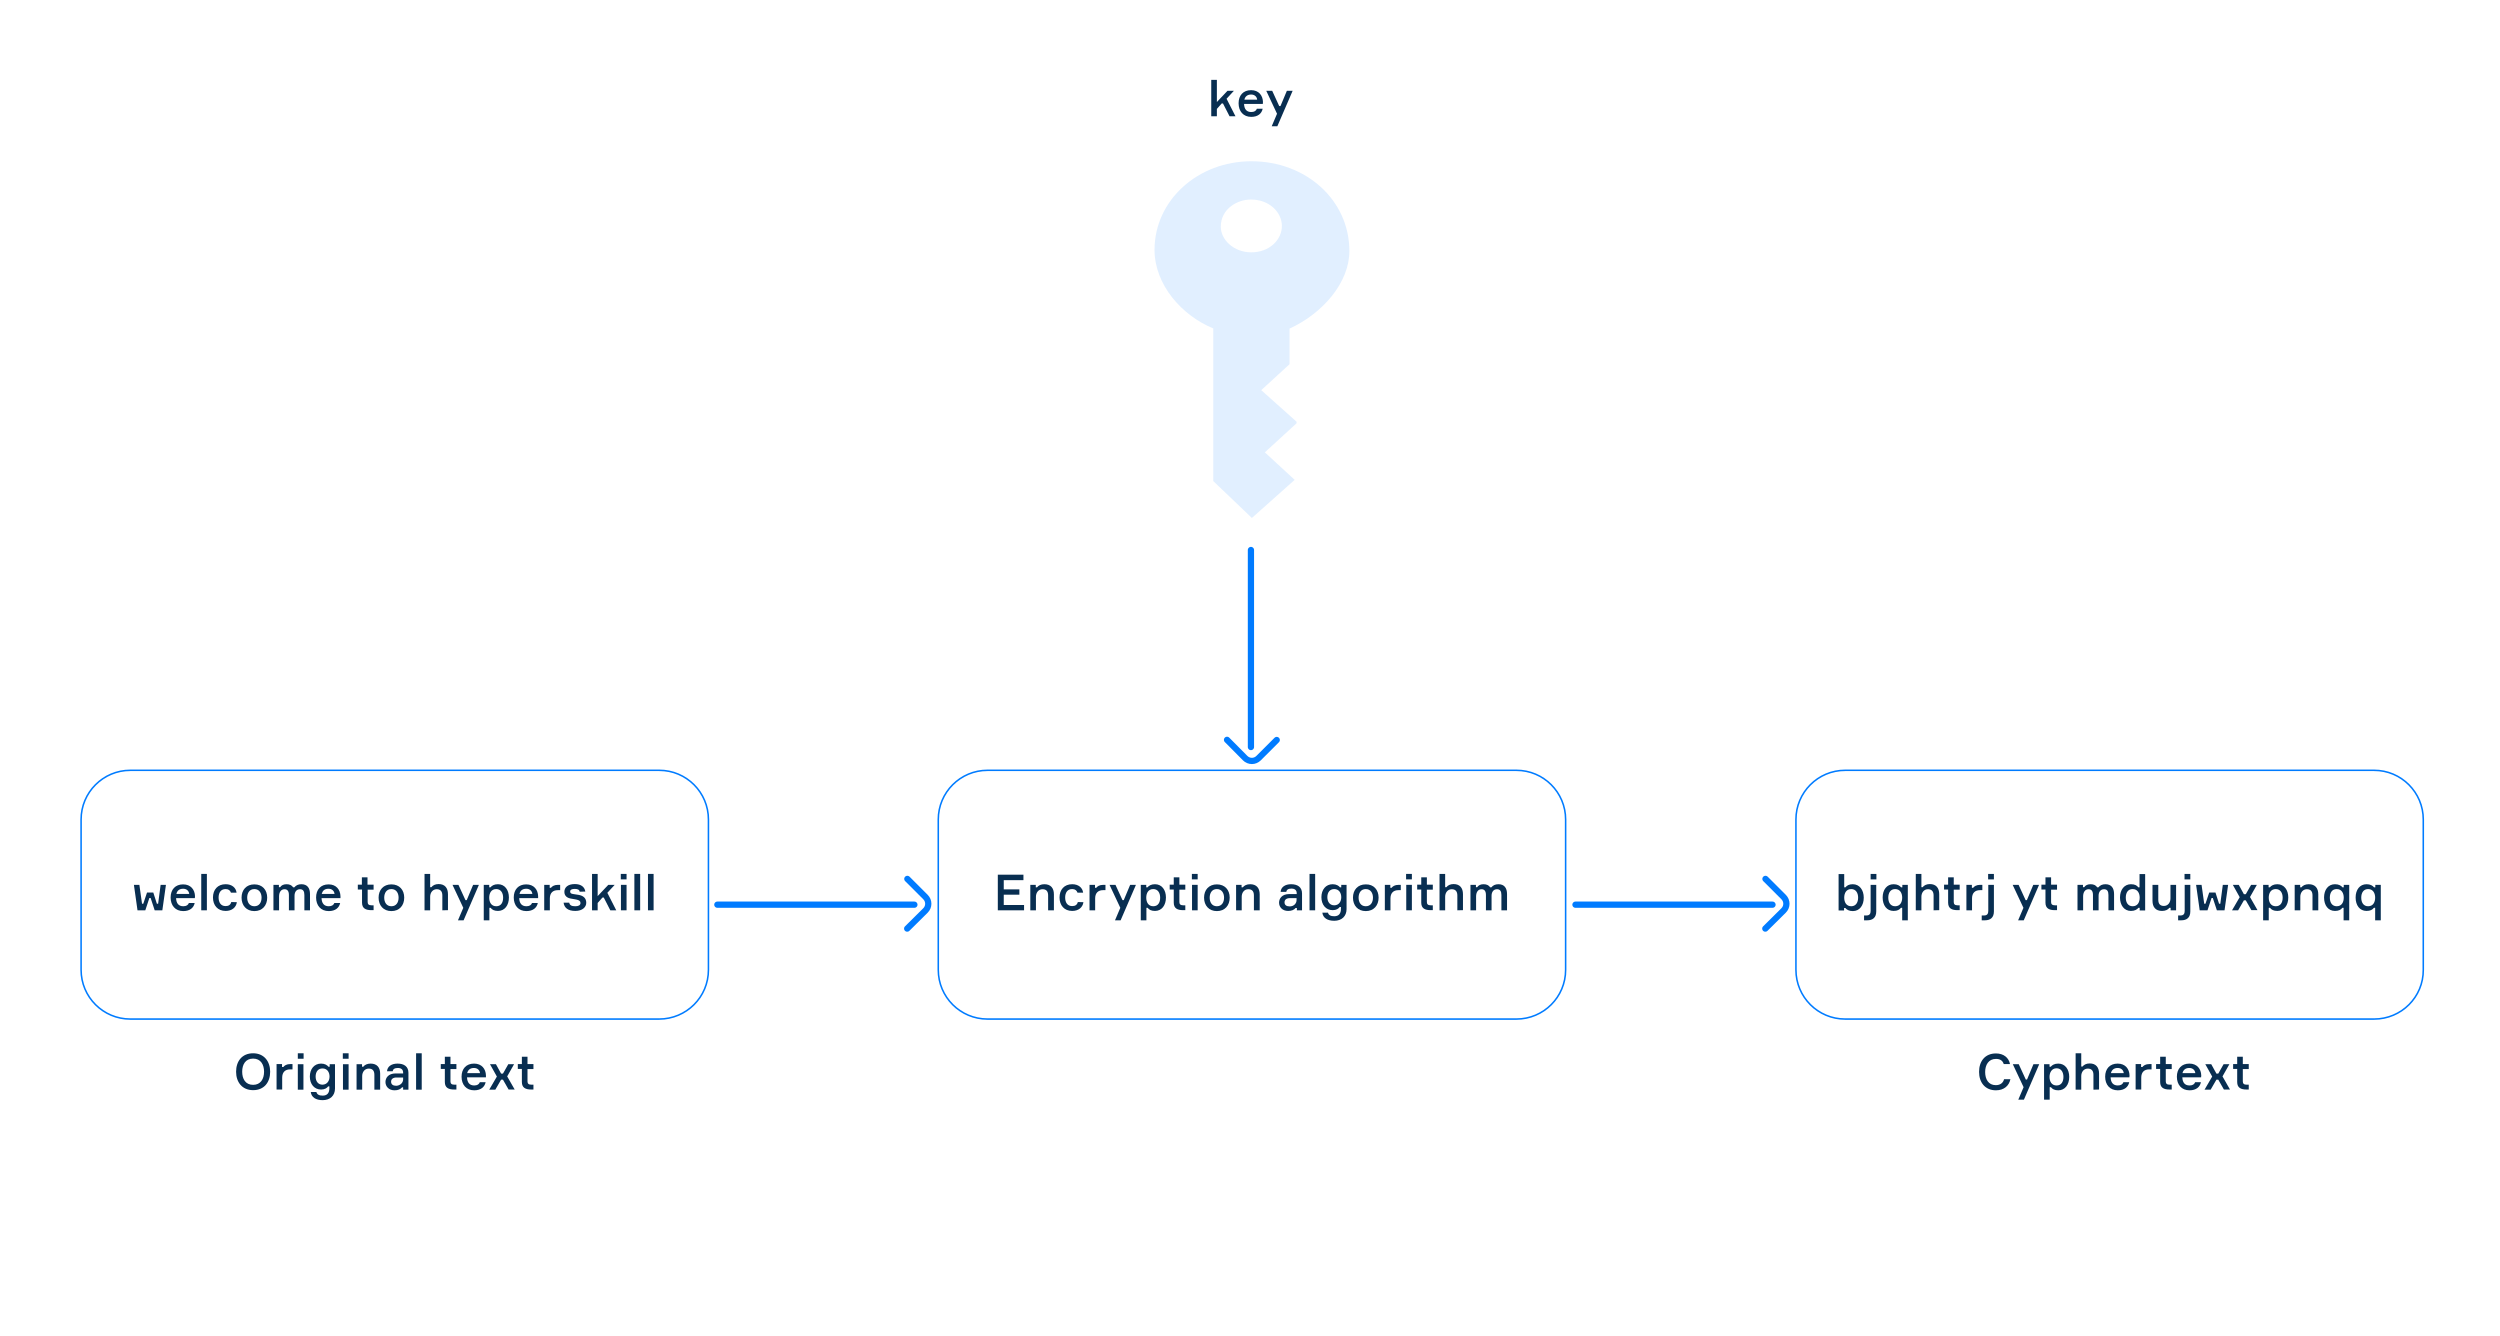 <?xml version="1.0" encoding="utf-8"?>
<!-- Generator: Adobe Illustrator 20.1.0, SVG Export Plug-In . SVG Version: 6.00 Build 0)  -->
<svg version="1.1" id="Layer_1" xmlns="http://www.w3.org/2000/svg" x="0px" y="0px"
	 viewBox="0 0 1600 855.2" style="enable-background:new 0 0 1600 855.2;" xml:space="preserve">
<style type="text/css">
	.st0{fill:#007BFF;}
	.st1{fill:none;stroke:#007BFF;stroke-width:0.944;stroke-miterlimit:10;}
	.st2{opacity:0.12;fill:#007BFF;enable-background:new    ;}
	.st3{fill:none;stroke:#007BFF;stroke-width:4;stroke-linecap:round;stroke-miterlimit:10;}
	.st4{fill:none;stroke:#007BFF;stroke-miterlimit:10;}
	.st5{fill:#082E51;}
</style>
<path class="st0" d="M0,0"/>
<path class="st1" d="M0,0"/>
<path pointer-events="none" class="st2" d="M800.8,161.5c11.5,0,19.6-7.9,19.6-16.9c0-8.4-7.6-16.9-19.9-16.9
	c-8.8,0-19.2,6.1-19.2,17.4C781.3,153.4,789.6,161.5,800.8,161.5z M776.5,307.9v-97.7c-20-8.2-37.6-27.9-37.6-50.3
	c0-31.7,27.7-56.7,62-56.7c34.9,0,62.7,24.8,62.7,57.5c0,19.9-16.8,39.8-38.3,49.6v22.8l-18.1,16.6l22.6,20.2v1l-20.3,18.6
	l19.1,17.6l-27.4,24.4L776.5,307.9z"/>
<g>
	<path pointer-events="none" class="st3" d="M459.1,579h126.1"/>
	<path class="st3" d="M580.7,562.5l11.6,11.6c2.4,2.4,2.4,6.2,0,8.6l-11.7,11.6"/>
</g>
<g>
	<path pointer-events="none" class="st3" d="M800.6,352v126.1"/>
	<path class="st3" d="M817.1,473.6l-11.6,11.6c-2.4,2.4-6.2,2.4-8.6,0l-11.6-11.7"/>
</g>
<g>
	<path pointer-events="none" class="st3" d="M1008.3,579h126.1"/>
	<path class="st3" d="M1129.9,562.5l11.6,11.6c2.4,2.4,2.4,6.2,0,8.6l-11.7,11.6"/>
</g>
<path class="st4" d="M421.8,652.2H83.4c-17.4,0-31.5-14.1-31.5-31.5v-96.2c0-17.4,14.1-31.5,31.5-31.5h338.5
	c17.4,0,31.5,14.1,31.5,31.5v96.2C453.4,638.1,439.3,652.2,421.8,652.2z"/>
<g>
	<g>
		<path class="st5" d="M98.1,571.2l2.3,7.2h0.8l1.6-12.1h3.4l-2.3,16.3H99l-2.6-7.9h-0.8l-2.6,7.9h-5l-2.3-16.3h3.5l1.7,12.1h0.8
			l2.4-7.2H98.1z"/>
		<path class="st5" d="M124.7,574.8h-12c0.1,3.3,1.6,5.2,4.6,5.2c2,0,3.1-0.8,3.6-2.1h3.7c-0.6,3-3,5.2-7.3,5.2
			c-5.1,0-8.1-3.6-8.1-8.7c0-5.1,3-8.4,8-8.4c4.9,0,7.5,3.4,7.6,7.6L124.7,574.8L124.7,574.8z M112.9,572.1h8.2
			c-0.2-1.8-1.5-3.3-3.9-3.3C114.6,568.8,113.3,570.2,112.9,572.1z"/>
		<path class="st5" d="M132.4,559.3v23.3h-3.6v-23.3H132.4z"/>
		<path class="st5" d="M151.6,577.4c-0.5,3.4-3.2,5.6-7.2,5.6c-5.1,0-8.1-3.6-8.1-8.6s3-8.5,8.1-8.5c4,0,6.6,2.2,7,5.4h-3.6
			c-0.5-1.4-1.5-2.3-3.4-2.3c-3.2,0-4.5,2.5-4.5,5.4c0,3,1.3,5.5,4.5,5.5c2,0,3.2-0.9,3.6-2.6L151.6,577.4L151.6,577.4z"/>
		<path class="st5" d="M171,574.5c0,5-3.1,8.6-8.2,8.6s-8.2-3.6-8.2-8.6s3.1-8.5,8.2-8.5S171,569.5,171,574.5z M167.4,574.5
			c0-2.8-1.4-5.5-4.6-5.5s-4.6,2.6-4.6,5.5s1.4,5.5,4.6,5.5S167.4,577.4,167.4,574.5z"/>
		<path class="st5" d="M198.4,572.2v10.4h-3.6v-9.8c0-2.4-0.8-3.7-2.8-3.7c-2.3,0-3.5,1.8-3.5,4.2v9.3h-3.6v-9.8
			c0-2.4-0.9-3.7-2.8-3.7c-2.4,0-3.5,2.1-3.5,4.6v8.9H175v-16.3h3.5v1.5h0.8c0.8-1.2,2.1-1.9,4.1-1.9s3.4,0.7,4.2,2h0.8
			c1-1.3,2.5-2,4.5-2C196.7,565.9,198.4,568.4,198.4,572.2z"/>
		<path class="st5" d="M217.8,574.8h-12c0.1,3.3,1.6,5.2,4.6,5.2c2,0,3.1-0.8,3.6-2.1h3.7c-0.6,3-3,5.2-7.3,5.2
			c-5.1,0-8.1-3.6-8.1-8.7c0-5.1,3-8.4,8-8.4c4.9,0,7.5,3.4,7.6,7.6v1.2H217.8z M205.9,572.1h8.2c-0.2-1.8-1.5-3.3-3.9-3.3
			C207.6,568.8,206.4,570.2,205.9,572.1z"/>
		<path class="st5" d="M239.1,566.3v3.1h-3.8v7.9c0,1.4,0.7,2.1,2.5,2.1h1.3v3.1h-1.4c-3.6,0-6-1.1-6-4.8v-8.4H229v-3.1h2.6v-4.7
			h3.6v4.7h3.9V566.3z"/>
		<path class="st5" d="M258.7,574.5c0,5-3.1,8.6-8.2,8.6s-8.2-3.6-8.2-8.6s3.1-8.5,8.2-8.5S258.7,569.5,258.7,574.5z M255.1,574.5
			c0-2.8-1.4-5.5-4.6-5.5s-4.6,2.6-4.6,5.5s1.4,5.5,4.6,5.5S255.1,577.4,255.1,574.5z"/>
		<path class="st5" d="M283.1,582.6v-9.5c0-2.6-1.2-4-3.6-4c-2.6,0-4.2,2.2-4.2,4.8v8.7h-3.6v-23.3h3.6v8.5h0.8c0.9-1.2,2.5-2,4.6-2
			c4,0,6,2.5,6,6.5v10.2L283.1,582.6L283.1,582.6z"/>
		<path class="st5" d="M293.1,589l3.4-8l-6.9-14.7h3.8l4.5,9.8h0.8l4.1-9.8h3.7l-9.8,22.7H293.1z"/>
		<path class="st5" d="M313.1,566.3v1.6h0.8c0.9-1.1,2.4-2,4.8-2c4.4,0,7,3.7,7,8.5c0,5-2.7,8.6-7,8.6c-2.4,0-3.8-0.8-4.7-2h-0.8v8
			h-3.6v-22.7L313.1,566.3L313.1,566.3z M313.1,574.5c0,2.9,1.3,5.5,4.5,5.5c3,0,4.4-2.3,4.4-5.5c0-3.1-1.5-5.5-4.4-5.5
			C314.4,569,313.1,571.6,313.1,574.5z"/>
		<path class="st5" d="M344.3,574.8h-12c0.1,3.3,1.6,5.2,4.6,5.2c2,0,3.1-0.8,3.6-2.1h3.7c-0.6,3-3,5.2-7.3,5.2
			c-5.1,0-8.1-3.6-8.1-8.7c0-5.1,3-8.4,8-8.4c4.9,0,7.5,3.4,7.6,7.6v1.2H344.3z M332.5,572.1h8.2c-0.2-1.8-1.5-3.3-3.9-3.3
			C334.2,568.8,332.9,570.2,332.5,572.1z"/>
		<path class="st5" d="M358.5,569.7H357c-3.3,0-5.1,1.9-5.1,5.3v7.6h-3.6v-16.3h3.5v1.9h0.8c0.7-0.9,2-1.9,4.5-1.9h1.4L358.5,569.7
			L358.5,569.7z"/>
		<path class="st5" d="M371,570.7c-0.2-1.4-1.5-1.8-3.2-1.8c-1.8,0-2.9,0.5-2.9,1.7c0,1.1,0.7,1.4,2.1,1.6l3.2,0.5c3,0.5,5,2,5,5.1
			c0,2.7-2.4,5.2-7,5.2c-4.8,0-7.1-2.1-7.5-5.3h3.6c0.3,1.7,1.6,2.3,3.8,2.3c2.1,0,3.4-0.6,3.4-2.1c0-1.2-0.8-1.8-2.7-2.2l-3.4-0.6
			c-2.4-0.4-4.2-1.7-4.2-4.3c0-2.8,2.1-5,6.7-5c4,0,6.3,1.9,6.7,4.8L371,570.7L371,570.7z"/>
		<path class="st5" d="M390.6,582.6l-4.2-8.2h-0.8l-3.1,3.5v4.7h-3.6v-23.3h3.6v14.2l6.8-7.2h4.1l-4.7,5.1l5.7,11.2H390.6z"/>
		<path class="st5" d="M397.3,562.8v-3.5h3.7v3.5H397.3z M401,582.6h-3.6v-16.3h3.6V582.6z"/>
		<path class="st5" d="M409.7,559.3v23.3H406v-23.3H409.7z"/>
		<path class="st5" d="M418.3,559.3v23.3h-3.6v-23.3H418.3z"/>
	</g>
</g>
<path class="st4" d="M970.5,652.2H632c-17.4,0-31.5-14.1-31.5-31.5v-96.2c0-17.4,14.1-31.5,31.5-31.5h338.5
	c17.4,0,31.5,14.1,31.5,31.5v96.2C1002,638.1,987.9,652.2,970.5,652.2z"/>
<g>
	<path class="st5" d="M655.4,579.1v3.5h-16.8v-22.8H655v3.5h-12.6v5.9h10v3.4h-10v6.6h13V579.1z"/>
	<path class="st5" d="M670.8,582.6v-9.5c0-2.7-1.2-4-3.6-4c-2.6,0-4.2,2.2-4.2,4.8v8.7h-3.6v-16.3h3.5v1.6h0.8c0.9-1.2,2.5-2,4.7-2
		c4.1,0,6.1,2.5,6.1,6.5v10.2H670.8z"/>
	<path class="st5" d="M693.4,577.4c-0.5,3.4-3.2,5.6-7.2,5.6c-5.1,0-8.1-3.6-8.1-8.6s3-8.5,8.1-8.5c4,0,6.6,2.2,7,5.4h-3.6
		c-0.5-1.4-1.5-2.3-3.4-2.3c-3.2,0-4.5,2.5-4.5,5.4c0,3,1.3,5.5,4.5,5.5c2,0,3.2-0.9,3.6-2.6L693.4,577.4L693.4,577.4z"/>
	<path class="st5" d="M707.5,569.7H706c-3.3,0-5.1,1.9-5.1,5.3v7.6h-3.6v-16.3h3.5v1.9h0.8c0.7-0.9,2-1.9,4.5-1.9h1.4L707.5,569.7
		L707.5,569.7z"/>
	<path class="st5" d="M713.6,589l3.4-8l-6.9-14.7h3.8l4.5,9.8h0.8l4.1-9.8h3.7l-9.8,22.7H713.6z"/>
	<path class="st5" d="M733.6,566.3v1.6h0.8c0.9-1.1,2.4-2,4.8-2c4.4,0,7,3.7,7,8.5c0,5-2.7,8.6-7,8.6c-2.4,0-3.8-0.8-4.7-2h-0.8v8
		h-3.6v-22.7L733.6,566.3L733.6,566.3z M733.6,574.5c0,2.9,1.3,5.5,4.5,5.5c3,0,4.4-2.3,4.4-5.5c0-3.1-1.5-5.5-4.4-5.5
		C734.9,569,733.6,571.6,733.6,574.5z"/>
	<path class="st5" d="M758.6,566.3v3.1h-3.8v7.9c0,1.4,0.7,2.1,2.5,2.1h1.3v3.1h-1.4c-3.6,0-6-1.1-6-4.8v-8.4h-2.6v-3.1h2.6v-4.7
		h3.6v4.7h3.8V566.3z"/>
	<path class="st5" d="M762.8,562.8v-3.5h3.7v3.5H762.8z M766.5,582.6h-3.6v-16.3h3.6V582.6z"/>
	<path class="st5" d="M787,574.5c0,5-3.1,8.6-8.2,8.6s-8.2-3.6-8.2-8.6s3.1-8.5,8.2-8.5S787,569.5,787,574.5z M783.4,574.5
		c0-2.8-1.4-5.5-4.6-5.5s-4.6,2.6-4.6,5.5s1.4,5.5,4.6,5.5S783.4,577.4,783.4,574.5z"/>
	<path class="st5" d="M802.5,582.6v-9.5c0-2.7-1.2-4-3.6-4c-2.6,0-4.2,2.2-4.2,4.8v8.7h-3.6v-16.3h3.5v1.6h0.8c0.9-1.2,2.5-2,4.7-2
		c4.1,0,6.1,2.5,6.1,6.5v10.2H802.5z"/>
	<path class="st5" d="M830,581.1h-0.8c-1,1.2-2.5,1.9-4.8,1.9c-3.7,0-5.8-2.5-5.8-5.3c0-2.6,1.8-5.5,6.5-5.5h4.8v-0.5
		c0-1.8-1-3-3.4-3c-2.1,0-3.1,0.8-3.3,2.1h-3.6c0.2-3.1,2.9-4.9,6.7-4.9c4.2,0,7,1.9,7,5.9v10.8H830V581.1z M829.8,576v-1.2h-4.2
		c-2.3,0-3.5,1-3.5,2.7s1.2,2.6,3.3,2.6C828,580.1,829.8,578.3,829.8,576z"/>
	<path class="st5" d="M841.7,559.3v23.3h-3.6v-23.3H841.7z"/>
	<path class="st5" d="M861.8,566.3v15.5c0,4.6-3.1,7.5-7.9,7.5c-4.3,0-7.2-1.8-7.6-5.2h3.6c0.4,1.6,1.8,2.3,4,2.3
		c3.1,0,4.3-1.9,4.3-4.8v-1.1h-0.8c-0.8,1.1-2.2,2-4.5,2c-4.4,0-7.2-3.5-7.2-8.3s2.8-8.3,7.2-8.3c2.4,0,3.9,1,4.7,2h0.8v-1.6
		L861.8,566.3L861.8,566.3z M858.4,574.2c0-2.8-1.5-5.2-4.5-5.2c-2.8,0-4.4,2.1-4.4,5.2c0,3,1.6,5.2,4.4,5.2
		C856.9,579.4,858.4,577,858.4,574.2z"/>
	<path class="st5" d="M882.3,574.5c0,5-3.1,8.6-8.2,8.6c-5.1,0-8.2-3.6-8.2-8.6s3.1-8.5,8.2-8.5
		C879.2,565.9,882.3,569.5,882.3,574.5z M878.7,574.5c0-2.8-1.4-5.5-4.6-5.5s-4.6,2.6-4.6,5.5s1.4,5.5,4.6,5.5
		S878.7,577.4,878.7,574.5z"/>
	<path class="st5" d="M896.5,569.7H895c-3.3,0-5.1,1.9-5.1,5.3v7.6h-3.6v-16.3h3.5v1.9h0.8c0.7-0.9,2-1.9,4.5-1.9h1.4L896.5,569.7
		L896.5,569.7z"/>
	<path class="st5" d="M899.9,562.8v-3.5h3.7v3.5H899.9z M903.6,582.6H900v-16.3h3.6V582.6z"/>
	<path class="st5" d="M917,566.3v3.1h-3.8v7.9c0,1.4,0.7,2.1,2.5,2.1h1.3v3.1h-1.4c-3.6,0-6-1.1-6-4.8v-8.4H907v-3.1h2.6v-4.7h3.6
		v4.7h3.8V566.3z"/>
	<path class="st5" d="M932.7,582.6v-9.5c0-2.6-1.2-4-3.6-4c-2.6,0-4.2,2.2-4.2,4.8v8.7h-3.6v-23.3h3.6v8.5h0.8c0.9-1.2,2.5-2,4.6-2
		c4,0,6,2.5,6,6.5v10.2L932.7,582.6L932.7,582.6z"/>
	<path class="st5" d="M964.5,572.2v10.4h-3.6v-9.8c0-2.4-0.8-3.7-2.8-3.7c-2.3,0-3.5,1.8-3.5,4.2v9.3H951v-9.8
		c0-2.4-0.9-3.7-2.8-3.7c-2.4,0-3.5,2.1-3.5,4.6v8.9h-3.6v-16.3h3.5v1.5h0.8c0.8-1.2,2.1-1.9,4.1-1.9s3.4,0.7,4.2,2h0.8
		c1-1.3,2.5-2,4.5-2C962.8,565.9,964.5,568.4,964.5,572.2z"/>
</g>
<g>
	<path class="st5" d="M786.9,74.4l-4.2-8.2h-0.8l-3.1,3.5v4.7h-3.6V51.1h3.6v14.2l6.8-7.2h4.1l-4.7,5.1l5.7,11.2
		C790.7,74.4,786.9,74.4,786.9,74.4z"/>
	<path class="st5" d="M808.2,66.5h-12c0.1,3.3,1.6,5.2,4.6,5.2c2,0,3.1-0.8,3.6-2.1h3.7c-0.6,3-3,5.2-7.3,5.2
		c-5.1,0-8.1-3.6-8.1-8.7s3-8.4,8-8.4c4.9,0,7.5,3.4,7.6,7.6L808.2,66.5L808.2,66.5z M796.4,63.8h8.2c-0.2-1.8-1.5-3.3-3.9-3.3
		C798.1,60.5,796.8,62,796.4,63.8z"/>
	<path class="st5" d="M813.9,80.8l3.4-8l-6.9-14.7h3.8l4.5,9.8h0.8l4.1-9.8h3.7l-9.8,22.7H813.9z"/>
</g>
<g>
	<path class="st5" d="M172.9,685.9c0,6.7-3.8,11.8-10.9,11.8c-7.1,0-10.9-5.2-10.9-11.8c0-6.7,3.8-11.8,10.9-11.8
		C169,674.1,172.9,679.3,172.9,685.9z M169,685.9c0-4.5-2.1-8.4-7-8.4s-7,3.8-7,8.4s2.1,8.4,7,8.4C166.8,694.3,169,690.5,169,685.9z
		"/>
	<path class="st5" d="M187.2,684.4h-1.5c-3.3,0-5.1,1.9-5.1,5.3v7.6H177V681h3.5v1.9h0.8c0.7-0.9,2-1.9,4.5-1.9h1.4V684.4z"/>
	<path class="st5" d="M190.6,677.6v-3.5h3.7v3.5H190.6z M194.2,697.4h-3.6v-16.3h3.6V697.4z"/>
	<path class="st5" d="M214.4,681.1v15.5c0,4.6-3.1,7.5-7.9,7.5c-4.3,0-7.2-1.8-7.6-5.2h3.6c0.4,1.6,1.8,2.3,4,2.3
		c3.1,0,4.3-1.9,4.3-4.8v-1.1H210c-0.8,1.1-2.2,2-4.5,2c-4.4,0-7.2-3.5-7.2-8.3s2.8-8.3,7.2-8.3c2.4,0,3.9,1,4.7,2h0.8v-1.6
		L214.4,681.1L214.4,681.1z M210.9,689c0-2.8-1.5-5.2-4.5-5.2c-2.8,0-4.4,2.1-4.4,5.2c0,3,1.6,5.2,4.4,5.2
		C209.4,694.1,210.9,691.7,210.9,689z"/>
	<path class="st5" d="M219.4,677.6v-3.5h3.7v3.5H219.4z M223.1,697.4h-3.6v-16.3h3.6V697.4z"/>
	<path class="st5" d="M239.6,697.4v-9.5c0-2.7-1.2-4-3.6-4c-2.6,0-4.2,2.2-4.2,4.8v8.7h-3.6v-16.3h3.5v1.6h0.8c0.9-1.2,2.5-2,4.7-2
		c4.1,0,6.1,2.5,6.1,6.5v10.2H239.6z"/>
	<path class="st5" d="M258.1,695.9h-0.8c-1,1.2-2.5,1.9-4.8,1.9c-3.7,0-5.8-2.5-5.8-5.3c0-2.6,1.8-5.5,6.5-5.5h4.8v-0.5
		c0-1.8-1-3-3.4-3c-2.1,0-3.1,0.8-3.3,2.1h-3.6c0.2-3.1,2.9-4.9,6.7-4.9c4.2,0,7,1.9,7,5.9v10.8H258v-1.5H258.1z M258,690.8v-1.2
		h-4.2c-2.3,0-3.5,1-3.5,2.7s1.2,2.6,3.3,2.6C256.1,694.8,258,693,258,690.8z"/>
	<path class="st5" d="M269.9,674.1v23.3h-3.6v-23.3H269.9z"/>
	<path class="st5" d="M292.1,681.1v3.1h-3.8v7.9c0,1.4,0.7,2.1,2.5,2.1h1.3v3.1h-1.4c-3.6,0-6-1.1-6-4.8v-8.4h-2.6V681h2.6v-4.7h3.6
		v4.7h3.8V681.1z"/>
	<path class="st5" d="M310.9,689.5h-12c0.1,3.3,1.6,5.2,4.6,5.2c2,0,3.1-0.8,3.6-2.1h3.7c-0.6,3-3,5.2-7.3,5.2
		c-5.1,0-8.1-3.6-8.1-8.7c0-5.1,3-8.4,8-8.4c4.9,0,7.5,3.4,7.6,7.6v1.2H310.9z M299,686.8h8.2c-0.2-1.8-1.5-3.3-3.9-3.3
		C300.7,683.5,299.4,685,299,686.8z"/>
	<path class="st5" d="M321.9,691h-1.2l-3.7,6.4h-3.9l4.9-8.4l-4.4-7.9h3.8l3.3,6h1.2l3.4-6h3.7l-4.4,7.8l4.8,8.4h-3.9L321.9,691z"/>
	<path class="st5" d="M341.4,681.1v3.1h-3.8v7.9c0,1.4,0.7,2.1,2.5,2.1h1.3v3.1H340c-3.6,0-6-1.1-6-4.8v-8.4h-2.6V681h2.6v-4.7h3.6
		v4.7h3.8V681.1z"/>
</g>
<g>
	<path class="st5" d="M1286.7,690.5c-0.8,4.3-4.1,7.3-9.3,7.3c-6.9,0-10.8-5-10.8-11.8c0-6.9,3.9-11.8,10.8-11.8
		c4.9,0,8.2,2.7,9,6.8h-4c-0.7-2.2-2.3-3.3-5-3.3c-4.7,0-6.9,3.8-6.9,8.4s2.1,8.4,6.8,8.4c2.8,0,4.7-1.4,5.3-3.8h4.1V690.5z"/>
	<path class="st5" d="M1291.7,703.8l3.4-8l-6.9-14.7h3.8l4.5,9.8h0.8l4.1-9.8h3.7l-9.8,22.7H1291.7z"/>
	<path class="st5" d="M1311.7,681.1v1.6h0.8c0.9-1.1,2.4-2,4.8-2c4.4,0,7,3.7,7,8.5c0,5-2.7,8.6-7,8.6c-2.4,0-3.8-0.8-4.7-2h-0.8v8
		h-3.6v-22.7L1311.7,681.1L1311.7,681.1z M1311.7,689.2c0,2.9,1.3,5.5,4.5,5.5c3,0,4.4-2.3,4.4-5.5c0-3.1-1.5-5.5-4.4-5.5
		C1313.1,683.7,1311.7,686.4,1311.7,689.2z"/>
	<path class="st5" d="M1339.8,697.4v-9.5c0-2.6-1.2-4-3.6-4c-2.6,0-4.2,2.2-4.2,4.8v8.7h-3.6v-23.3h3.6v8.5h0.8c0.9-1.2,2.5-2,4.6-2
		c4,0,6,2.5,6,6.5v10.2L1339.8,697.4L1339.8,697.4z"/>
	<path class="st5" d="M1362.8,689.5h-12c0.1,3.3,1.6,5.2,4.6,5.2c2,0,3.1-0.8,3.6-2.1h3.7c-0.6,3-3,5.2-7.3,5.2
		c-5.1,0-8.1-3.6-8.1-8.7c0-5.1,3-8.4,8-8.4c4.9,0,7.5,3.4,7.6,7.6L1362.8,689.5L1362.8,689.5z M1351,686.8h8.2
		c-0.2-1.8-1.5-3.3-3.9-3.3C1352.7,683.5,1351.4,685,1351,686.8z"/>
	<path class="st5" d="M1377,684.4h-1.5c-3.3,0-5.1,1.9-5.1,5.3v7.6h-3.6V681h3.5v1.9h0.8c0.7-0.9,2-1.9,4.5-1.9h1.4L1377,684.4
		L1377,684.4z"/>
	<path class="st5" d="M1389.9,681.1v3.1h-3.8v7.9c0,1.4,0.7,2.1,2.5,2.1h1.3v3.1h-1.4c-3.6,0-6-1.1-6-4.8v-8.4h-2.6V681h2.6v-4.7
		h3.6v4.7h3.8V681.1z"/>
	<path class="st5" d="M1408.7,689.5h-12c0.1,3.3,1.6,5.2,4.6,5.2c2,0,3.1-0.8,3.6-2.1h3.7c-0.6,3-3,5.2-7.3,5.2
		c-5.1,0-8.1-3.6-8.1-8.7c0-5.1,3-8.4,8-8.4c4.9,0,7.5,3.4,7.6,7.6L1408.7,689.5L1408.7,689.5z M1396.8,686.8h8.2
		c-0.2-1.8-1.5-3.3-3.9-3.3C1398.5,683.5,1397.2,685,1396.8,686.8z"/>
	<path class="st5" d="M1419.7,691h-1.2l-3.7,6.4h-3.9l4.9-8.4l-4.4-7.9h3.8l3.3,6h1.2l3.4-6h3.7l-4.4,7.8l4.8,8.4h-3.9L1419.7,691z"
		/>
	<path class="st5" d="M1439.2,681.1v3.1h-3.8v7.9c0,1.4,0.7,2.1,2.5,2.1h1.3v3.1h-1.4c-3.6,0-6-1.1-6-4.8v-8.4h-2.6V681h2.6v-4.7
		h3.6v4.7h3.8V681.1z"/>
</g>
<g>
	<path class="st4" d="M1519.4,652.2h-338.5c-17.4,0-31.5-14.1-31.5-31.5v-96.2c0-17.4,14.1-31.5,31.5-31.5h338.5
		c17.4,0,31.5,14.1,31.5,31.5v96.2C1551,638.1,1536.9,652.2,1519.4,652.2z"/>
	<g>
		<path class="st5" d="M1192.8,574.5c0,4.9-2.6,8.6-7,8.6c-2.4,0-3.9-0.9-4.8-2h-0.8v1.6h-3.5v-23.3h3.6v8.5h0.8
			c0.9-1.2,2.3-2,4.7-2C1190.1,565.9,1192.8,569.6,1192.8,574.5z M1189.2,574.5c0-3.1-1.5-5.5-4.4-5.5c-3.2,0-4.5,2.6-4.5,5.5
			s1.3,5.5,4.5,5.5C1187.7,580,1189.2,577.6,1189.2,574.5z"/>
		<path class="st5" d="M1193,589v-3.1h1.5c2,0,2.7-1.1,2.7-2.9v-16.7h3.6v17c0,4-2.3,5.7-5.8,5.7H1193z M1197.2,562.8v-3.5h3.7v3.5
			H1197.2z"/>
		<path class="st5" d="M1221,566.3V589h-3.6v-8h-0.8c-0.9,1.2-2.3,2-4.7,2c-4.4,0-7-3.6-7-8.6c0-4.9,2.6-8.5,7-8.5
			c2.4,0,3.9,0.9,4.8,2h0.8v-1.6L1221,566.3L1221,566.3z M1208.5,574.5c0,3.2,1.5,5.5,4.4,5.5c3.2,0,4.5-2.6,4.5-5.5
			c0-2.8-1.3-5.5-4.5-5.5C1210,569,1208.5,571.3,1208.5,574.5z"/>
		<path class="st5" d="M1237.5,582.6v-9.5c0-2.6-1.2-4-3.6-4c-2.6,0-4.2,2.2-4.2,4.8v8.7h-3.6v-23.3h3.6v8.5h0.8
			c0.9-1.2,2.5-2,4.6-2c4,0,6,2.5,6,6.5v10.2L1237.5,582.6L1237.5,582.6z"/>
		<path class="st5" d="M1254.2,566.3v3.1h-3.8v7.9c0,1.4,0.7,2.1,2.5,2.1h1.3v3.1h-1.4c-3.6,0-6-1.1-6-4.8v-8.4h-2.6v-3.1h2.6v-4.7
			h3.6v4.7h3.8V566.3z"/>
		<path class="st5" d="M1268.7,569.7h-1.5c-3.3,0-5.1,1.9-5.1,5.3v7.6h-3.6v-16.3h3.5v1.9h0.8c0.7-0.9,2-1.9,4.5-1.9h1.4
			L1268.7,569.7L1268.7,569.7z"/>
		<path class="st5" d="M1268.3,589v-3.1h1.5c2,0,2.7-1.1,2.7-2.9v-16.7h3.6v17c0,4-2.3,5.7-5.8,5.7H1268.3z M1272.4,562.8v-3.5h3.7
			v3.5H1272.4z"/>
		<path class="st5" d="M1291.6,589l3.4-8l-6.9-14.7h3.8l4.5,9.8h0.8l4.1-9.8h3.7l-9.8,22.7H1291.6z"/>
		<path class="st5" d="M1316.5,566.3v3.1h-3.8v7.9c0,1.4,0.7,2.1,2.5,2.1h1.3v3.1h-1.4c-3.6,0-6-1.1-6-4.8v-8.4h-2.6v-3.1h2.6v-4.7
			h3.6v4.7h3.8V566.3z"/>
		<path class="st5" d="M1353,572.2v10.4h-3.6v-9.8c0-2.4-0.8-3.7-2.8-3.7c-2.3,0-3.5,1.8-3.5,4.2v9.3h-3.6v-9.8
			c0-2.4-0.9-3.7-2.8-3.7c-2.4,0-3.5,2.1-3.5,4.6v8.9h-3.6v-16.3h3.5v1.5h0.8c0.8-1.2,2.1-1.9,4.1-1.9s3.4,0.7,4.2,2h0.8
			c1-1.3,2.5-2,4.5-2C1351.3,565.9,1353,568.4,1353,572.2z"/>
		<path class="st5" d="M1368.5,567.9h0.8v-8.5h3.6v23.3h-3.5V581h-0.8c-0.9,1.1-2.4,2-4.8,2c-4.4,0-7-3.7-7-8.6c0-4.9,2.7-8.5,7-8.5
			C1366.3,565.9,1367.7,566.7,1368.5,567.9z M1369.4,574.5c0-2.8-1.3-5.5-4.5-5.5c-3,0-4.4,2.3-4.4,5.5s1.5,5.5,4.4,5.5
			C1368.1,580,1369.4,577.4,1369.4,574.5z"/>
		<path class="st5" d="M1381.3,566.3v9.5c0,2.7,1.2,4,3.6,4c2.6,0,4.2-2.2,4.2-4.8v-8.7h3.6v16.3h-3.5V581h-0.8
			c-0.9,1.2-2.5,2-4.7,2c-4.1,0-6.1-2.5-6.1-6.5v-10.2H1381.3z"/>
		<path class="st5" d="M1394,589v-3.1h1.5c2,0,2.7-1.1,2.7-2.9v-16.7h3.6v17c0,4-2.3,5.7-5.8,5.7H1394z M1398.1,562.8v-3.5h3.7v3.5
			H1398.1z"/>
		<path class="st5" d="M1417.9,571.2l2.3,7.2h0.8l1.6-12.1h3.4l-2.3,16.3h-4.9l-2.6-7.9h-0.8l-2.6,7.9h-5l-2.3-16.3h3.5l1.7,12.1
			h0.8l2.4-7.2H1417.9z"/>
		<path class="st5" d="M1437.3,576.2h-1.2l-3.7,6.4h-3.9l4.9-8.4l-4.4-7.9h3.8l3.3,6h1.2l3.4-6h3.7l-4.4,7.8l4.8,8.4h-3.9
			L1437.3,576.2z"/>
		<path class="st5" d="M1451.9,566.3v1.6h0.8c0.9-1.1,2.4-2,4.8-2c4.4,0,7,3.7,7,8.5c0,5-2.7,8.6-7,8.6c-2.4,0-3.8-0.8-4.7-2h-0.8v8
			h-3.6v-22.7L1451.9,566.3L1451.9,566.3z M1452,574.5c0,2.9,1.3,5.5,4.5,5.5c3,0,4.4-2.3,4.4-5.5c0-3.1-1.5-5.5-4.4-5.5
			C1453.3,569,1452,571.6,1452,574.5z"/>
		<path class="st5" d="M1480,582.6v-9.5c0-2.7-1.2-4-3.6-4c-2.6,0-4.2,2.2-4.2,4.8v8.7h-3.6v-16.3h3.5v1.6h0.8c0.9-1.2,2.5-2,4.7-2
			c4.1,0,6.1,2.5,6.1,6.5v10.2H1480z"/>
		<path class="st5" d="M1503.5,566.3V589h-3.6v-8h-0.8c-0.9,1.2-2.3,2-4.7,2c-4.4,0-7-3.6-7-8.6c0-4.9,2.6-8.5,7-8.5
			c2.4,0,3.9,0.9,4.8,2h0.8v-1.6L1503.5,566.3L1503.5,566.3z M1491.1,574.5c0,3.2,1.5,5.5,4.4,5.5c3.2,0,4.5-2.6,4.5-5.5
			c0-2.8-1.3-5.5-4.5-5.5C1492.5,569,1491.1,571.3,1491.1,574.5z"/>
		<path class="st5" d="M1523.7,566.3V589h-3.6v-8h-0.8c-0.9,1.2-2.3,2-4.7,2c-4.4,0-7-3.6-7-8.6c0-4.9,2.6-8.5,7-8.5
			c2.4,0,3.9,0.9,4.8,2h0.8v-1.6L1523.7,566.3L1523.7,566.3z M1511.2,574.5c0,3.2,1.5,5.5,4.4,5.5c3.2,0,4.5-2.6,4.5-5.5
			c0-2.8-1.3-5.5-4.5-5.5C1512.7,569,1511.2,571.3,1511.2,574.5z"/>
	</g>
</g>
</svg>
